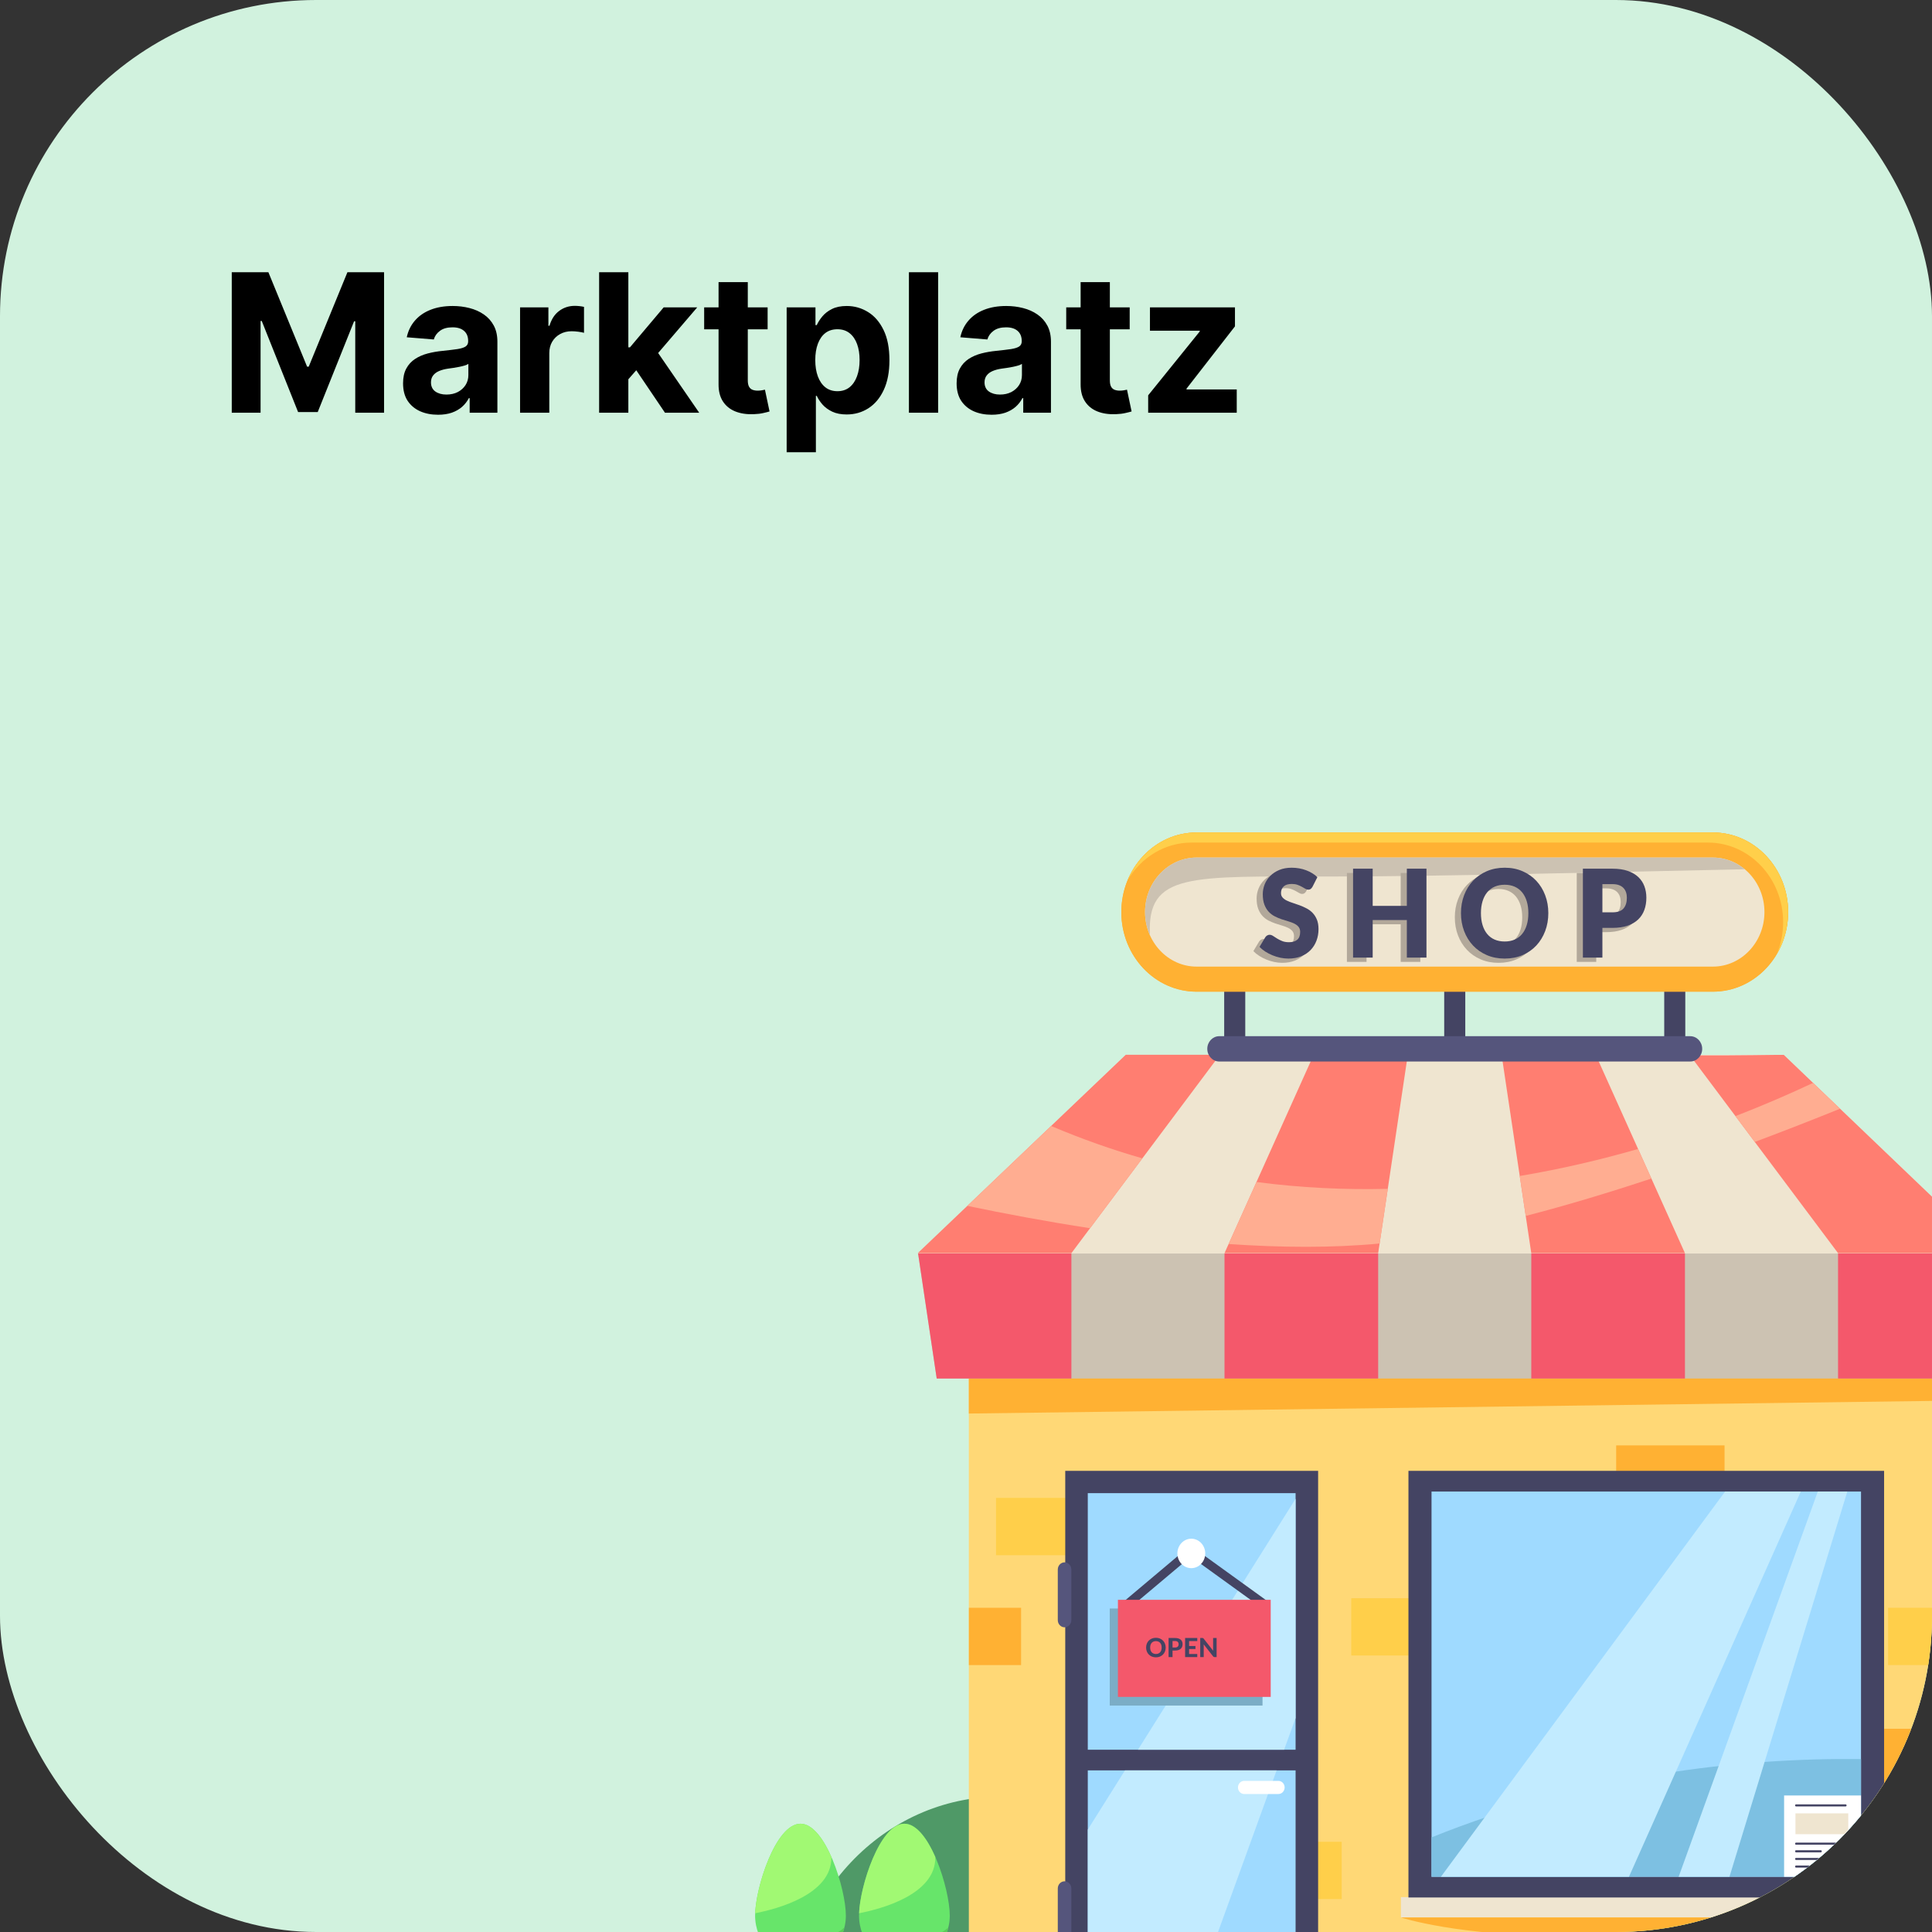 <svg width="220" height="220" viewBox="0 0 220 220" fill="none" xmlns="http://www.w3.org/2000/svg">
<rect x="0" y="0" width="220" height="220" fill="#333333" stroke="none"/>
<g clip-path="url(#clip0_13_6475)">
<path d="M0 36C0 16.118 16.118 0 36 0H184C203.882 0 220 16.118 220 36V184C220 203.882 203.882 220 184 220H36C16.118 220 0 203.882 0 184V36Z" fill="#D1F2DE"/>
<path d="M241.466 231.105H89.842V230.096C89.842 216.003 100.645 204.578 113.971 204.578H217.337C230.663 204.578 241.466 216.003 241.466 230.096V231.105Z" fill="#4F9967"/>
<path d="M96.319 218.12C96.319 221.138 94.005 223.584 91.152 223.584C88.298 223.584 85.985 221.138 85.985 218.12C85.985 215.102 88.298 207.67 91.152 207.67C94.005 207.67 96.319 215.102 96.319 218.12Z" fill="#67E56A"/>
<path d="M86.584 220.671C87.451 222.403 89.17 223.584 91.152 223.584C93.558 223.584 95.574 221.842 96.148 219.488C94.688 220.879 91.592 221.055 86.584 220.671Z" fill="#58CC58"/>
<path d="M91.152 207.671C88.375 207.671 86.111 214.705 85.99 217.865C88.454 217.387 94.765 215.742 94.67 211.453C93.748 209.36 92.512 207.671 91.152 207.671Z" fill="#A1F973"/>
<path d="M108.152 218.12C108.152 221.138 105.839 223.584 102.986 223.584C100.132 223.584 97.819 221.138 97.819 218.12C97.819 215.102 100.132 207.67 102.986 207.67C105.839 207.671 108.152 215.102 108.152 218.12Z" fill="#67E56A"/>
<path d="M98.418 220.671C99.285 222.403 101.004 223.584 102.986 223.584C105.392 223.584 107.408 221.842 107.982 219.488C106.522 220.879 103.426 221.055 98.418 220.671Z" fill="#58CC58"/>
<path d="M102.986 207.671C100.209 207.671 97.945 214.705 97.825 217.865C100.289 217.387 106.599 215.742 106.505 211.453C105.582 209.36 104.346 207.671 102.986 207.671Z" fill="#A1F973"/>
<path d="M220.986 152.373H110.323V231.212H220.986V152.373Z" fill="#FFD876"/>
<path d="M125.758 170.569H113.417V177.095H125.758V170.569Z" fill="#FFCF4A"/>
<path d="M196.376 164.588H184.035V171.113H196.376V164.588Z" fill="#FFB133"/>
<path d="M166.209 181.99H153.868V188.516H166.209V181.99Z" fill="#FFCF4A"/>
<path d="M218.659 196.855H206.318V203.38H218.659V196.855Z" fill="#FFB133"/>
<path d="M116.273 183.078H110.331V189.603H116.273V183.078Z" fill="#FFB133"/>
<path d="M220.944 183.078H215.002V189.603H220.944V183.078Z" fill="#FFCF4A"/>
<path d="M152.782 209.725H146.84V216.251H152.782V209.725Z" fill="#FFCF4A"/>
<path d="M220.985 159.512L110.323 160.962V152.373H220.985V159.512Z" fill="#FFB133"/>
<path d="M224.642 156.977H106.666L104.544 142.73H226.764L224.642 156.977Z" fill="#CCC2B2"/>
<path d="M203.124 120.121H128.187L104.544 142.744H226.767L203.124 120.121Z" fill="#EFE5D0"/>
<path d="M106.666 156.977H122.002V142.73H104.544L106.666 156.977Z" fill="#F4586B"/>
<path d="M156.935 142.73H139.436V156.977H156.935V142.73Z" fill="#F4586B"/>
<path d="M191.868 142.73H174.37V156.977H191.868V142.73Z" fill="#F4586B"/>
<path d="M209.302 142.73V156.977H224.642L226.764 142.73H209.302Z" fill="#F4586B"/>
<path d="M203.124 120.121H202.11C199.527 120.158 192.78 120.241 192.402 120.121H192.397L209.302 142.698H226.719L203.124 120.121Z" fill="#FF7E71"/>
<path d="M170.988 120.107L174.37 142.698H191.868L181.707 120.107C181.707 120.107 171.311 120.107 170.988 120.107Z" fill="#FF7E71"/>
<path d="M139.436 142.698H156.935L160.309 120.107H149.591L139.436 142.698Z" fill="#FF7E71"/>
<path d="M104.504 142.698H122.002L138.912 120.107C138.81 120.107 128.193 120.107 128.193 120.107L104.504 142.698Z" fill="#FF7E71"/>
<path d="M110.149 137.314C114.422 138.205 119.168 139.096 124.128 139.858L130.082 131.903C126.633 130.916 123.164 129.695 119.689 128.217L110.149 137.314Z" fill="#FFAD91"/>
<path d="M143.078 134.597L139.904 141.658C145.861 142.069 151.731 142.117 157.099 141.6L158.029 135.374C153.173 135.495 148.172 135.269 143.078 134.597Z" fill="#FFAD91"/>
<path d="M173.054 133.912L173.735 138.46C178.452 137.242 183.293 135.777 188.046 134.201L186.532 130.834C182.307 132.052 177.795 133.117 173.054 133.912Z" fill="#FFAD91"/>
<path d="M206.458 123.312C203.82 124.551 200.859 125.84 197.618 127.094L199.82 130.035C203.252 128.749 206.519 127.468 209.53 126.251L206.458 123.312Z" fill="#FFAD91"/>
<path d="M150.097 167.488H121.301V231.213H150.097V167.488Z" fill="#444463"/>
<path d="M147.531 170.026H123.868V199.242H147.531V170.026Z" fill="#9FDAFF"/>
<path d="M147.531 201.598H123.868V230.814H147.531V201.598Z" fill="#9FDAFF"/>
<path d="M146.225 199.242L147.53 195.639V170.668L129.582 199.242H146.225Z" fill="#C2EBFF"/>
<path d="M145.371 201.598H128.102L123.868 208.338V230.814H134.78L145.371 201.598Z" fill="#C2EBFF"/>
<path d="M145.576 204.287H141.677C141.288 204.287 140.97 203.951 140.97 203.539C140.97 203.128 141.288 202.791 141.677 202.791H145.576C145.965 202.791 146.284 203.128 146.284 203.539C146.284 203.95 145.965 204.287 145.576 204.287Z" fill="white"/>
<path d="M128.114 182.896L135.571 176.62L143.948 182.67" stroke="#444463" stroke-miterlimit="10"/>
<path d="M137.242 176.892C137.242 177.818 136.532 178.569 135.656 178.569C134.781 178.569 134.071 177.818 134.071 176.892C134.071 175.966 134.781 175.215 135.656 175.215C136.532 175.215 137.242 175.966 137.242 176.892Z" fill="white"/>
<path d="M143.766 183.161H126.368V194.218H143.766V183.161Z" fill="#7BADC6"/>
<path d="M144.698 182.171H127.3V193.229H144.698V182.171Z" fill="#F4586B"/>
<path d="M132.74 187.609C132.74 187.768 132.713 187.916 132.659 188.052C132.606 188.188 132.531 188.305 132.433 188.404C132.336 188.503 132.219 188.581 132.082 188.638C131.945 188.694 131.793 188.722 131.626 188.722C131.459 188.722 131.307 188.694 131.17 188.638C131.033 188.581 130.915 188.503 130.817 188.404C130.719 188.305 130.643 188.188 130.589 188.052C130.536 187.916 130.51 187.768 130.51 187.609C130.51 187.45 130.536 187.303 130.589 187.168C130.643 187.032 130.719 186.915 130.817 186.816C130.915 186.717 131.033 186.639 131.17 186.583C131.307 186.526 131.459 186.498 131.626 186.498C131.793 186.498 131.945 186.526 132.082 186.583C132.219 186.639 132.336 186.717 132.433 186.817C132.531 186.916 132.606 187.034 132.659 187.17C132.713 187.305 132.74 187.451 132.74 187.609ZM132.28 187.609C132.28 187.495 132.265 187.393 132.235 187.303C132.205 187.212 132.161 187.135 132.104 187.072C132.048 187.008 131.98 186.96 131.899 186.927C131.819 186.893 131.728 186.876 131.626 186.876C131.524 186.876 131.432 186.893 131.351 186.927C131.27 186.96 131.201 187.008 131.144 187.072C131.088 187.135 131.045 187.212 131.015 187.303C130.985 187.393 130.97 187.495 130.97 187.609C130.97 187.724 130.985 187.827 131.015 187.918C131.045 188.008 131.088 188.085 131.144 188.148C131.201 188.211 131.27 188.259 131.351 188.293C131.432 188.326 131.524 188.343 131.626 188.343C131.728 188.343 131.819 188.326 131.899 188.293C131.98 188.259 132.048 188.211 132.104 188.148C132.161 188.085 132.205 188.008 132.235 187.918C132.265 187.827 132.28 187.724 132.28 187.609ZM133.804 187.605C133.945 187.605 134.048 187.571 134.113 187.503C134.179 187.435 134.212 187.342 134.212 187.224C134.212 187.17 134.203 187.121 134.186 187.077C134.17 187.032 134.145 186.994 134.111 186.963C134.078 186.931 134.036 186.906 133.985 186.889C133.934 186.872 133.874 186.864 133.804 186.864H133.519V187.605H133.804ZM133.804 186.522C133.953 186.522 134.081 186.539 134.189 186.574C134.298 186.609 134.388 186.658 134.458 186.721C134.528 186.783 134.579 186.857 134.612 186.943C134.646 187.029 134.663 187.123 134.663 187.224C134.663 187.331 134.646 187.429 134.611 187.518C134.576 187.607 134.523 187.683 134.452 187.747C134.381 187.811 134.291 187.861 134.183 187.897C134.075 187.932 133.949 187.95 133.804 187.95H133.519V188.698H133.069V186.522H133.804ZM135.403 186.874V187.434H136.129V187.774H135.403V188.346H136.336V188.698H134.95V186.522H136.336V186.874H135.403ZM138.537 186.522V188.698H138.304C138.269 188.698 138.24 188.693 138.216 188.682C138.192 188.67 138.168 188.65 138.145 188.622L137.061 187.242C137.064 187.277 137.066 187.311 137.067 187.345C137.069 187.379 137.07 187.411 137.07 187.44V188.698H136.672V186.522H136.909C136.928 186.522 136.944 186.523 136.957 186.525C136.971 186.526 136.984 186.529 136.995 186.535C137.006 186.54 137.016 186.547 137.026 186.556C137.036 186.565 137.047 186.577 137.059 186.592L138.151 187.978C138.147 187.94 138.144 187.904 138.142 187.869C138.14 187.833 138.139 187.799 138.139 187.767V186.522H138.537Z" fill="#444463"/>
<path d="M121.222 177.907C120.799 177.907 120.452 178.274 120.452 178.722V184.488C120.452 184.936 120.799 185.303 121.222 185.303C121.646 185.303 121.993 184.936 121.993 184.488V178.722C121.993 178.274 121.646 177.907 121.222 177.907Z" fill="#55557C"/>
<path d="M121.222 214.226C120.799 214.226 120.452 214.593 120.452 215.041V220.807C120.452 221.255 120.799 221.622 121.222 221.622C121.646 221.622 121.993 221.255 121.993 220.807V215.041C121.993 214.592 121.646 214.226 121.222 214.226Z" fill="#55557C"/>
<path d="M216.243 216.03H159.524V218.346H216.243V216.03Z" fill="#EFE5D0"/>
<path d="M216.243 218.346C216.243 218.346 190.463 220.33 178.293 220.421C166.124 220.511 159.524 218.346 159.524 218.346H216.243Z" fill="#FFB133"/>
<path d="M214.546 167.488H160.382V216.07H214.546V167.488Z" fill="#444463"/>
<path d="M211.917 169.845H163.01V213.712H211.917V169.845Z" fill="#9FDAFF"/>
<path d="M211.917 200.305C197.988 200.167 180.742 202.091 163.01 209.225V213.713H211.917V200.305Z" fill="#7DC0E2"/>
<path d="M164.079 213.712H185.492L205.061 169.845H196.439L164.079 213.712Z" fill="#C2EBFF"/>
<path d="M210.357 169.845H206.996L191.15 213.712H196.936L210.357 169.845Z" fill="#C2EBFF"/>
<path d="M211.913 204.451H203.158V213.711H211.913V204.451Z" fill="white"/>
<path d="M210.464 206.487H204.452V208.867H210.464V206.487Z" fill="#EFE5D0"/>
<path d="M210.163 205.702H204.519C204.458 205.702 204.408 205.649 204.408 205.585C204.408 205.52 204.458 205.467 204.519 205.467H210.163C210.224 205.467 210.274 205.52 210.274 205.585C210.274 205.649 210.224 205.702 210.163 205.702Z" fill="#444463"/>
<path d="M210.163 210.058H204.519C204.458 210.058 204.408 210.005 204.408 209.941C204.408 209.876 204.458 209.823 204.519 209.823H210.163C210.224 209.823 210.274 209.876 210.274 209.941C210.274 210.005 210.224 210.058 210.163 210.058Z" fill="#444463"/>
<path d="M210.163 211.797H204.519C204.458 211.797 204.408 211.744 204.408 211.68C204.408 211.615 204.458 211.562 204.519 211.562H210.163C210.224 211.562 210.274 211.615 210.274 211.68C210.274 211.744 210.224 211.797 210.163 211.797Z" fill="#444463"/>
<path d="M204.519 210.928H207.342C207.403 210.928 207.453 210.875 207.453 210.81C207.453 210.745 207.403 210.692 207.342 210.692H204.519C204.458 210.692 204.408 210.745 204.408 210.81C204.408 210.875 204.458 210.928 204.519 210.928Z" fill="#444463"/>
<path d="M207.341 212.432H204.518C204.457 212.432 204.407 212.485 204.407 212.549C204.407 212.614 204.457 212.667 204.518 212.667H207.341C207.402 212.667 207.452 212.614 207.452 212.549C207.452 212.485 207.402 212.432 207.341 212.432Z" fill="#444463"/>
<path d="M141.8 109.479H139.4V120.477H141.8V109.479Z" fill="#444463"/>
<path d="M166.854 109.479H164.454V120.477H166.854V109.479Z" fill="#444463"/>
<path d="M191.907 109.479H189.508V120.477H191.907V109.479Z" fill="#444463"/>
<path d="M192.469 120.876H138.839C138.086 120.876 137.476 120.23 137.476 119.434C137.476 118.638 138.086 117.993 138.839 117.993H192.469C193.222 117.993 193.832 118.638 193.832 119.434C193.832 120.23 193.222 120.876 192.469 120.876Z" fill="#55557C"/>
<path d="M195.05 112.924H136.258C131.525 112.924 127.688 108.866 127.688 103.86C127.688 98.854 131.525 94.796 136.258 94.796H195.05C199.783 94.796 203.62 98.854 203.62 103.86C203.62 108.866 199.783 112.924 195.05 112.924Z" fill="#FFB133"/>
<path d="M195.05 112.924H136.258C131.525 112.924 127.688 108.866 127.688 103.86C127.688 98.854 131.525 94.796 136.258 94.796H195.05C199.783 94.796 203.62 98.854 203.62 103.86C203.62 108.866 199.783 112.924 195.05 112.924Z" fill="#FFB133"/>
<path d="M195.05 94.796H136.258C132.746 94.796 129.73 97.031 128.406 100.229C129.918 97.657 132.613 95.945 135.687 95.945H194.478C199.212 95.945 203.049 100.003 203.049 105.008C203.049 106.3 202.792 107.528 202.331 108.64C203.147 107.252 203.62 105.615 203.62 103.86C203.62 98.854 199.783 94.796 195.05 94.796Z" fill="#FFCF4A"/>
<path d="M136.258 110.069C133.021 110.069 130.388 107.283 130.388 103.86C130.388 100.437 133.021 97.651 136.258 97.651H195.05C198.287 97.651 200.92 100.437 200.92 103.86C200.92 107.284 198.287 110.069 195.05 110.069H136.258Z" fill="#EFE5D0"/>
<path d="M151.468 99.811C163.937 99.811 182.748 99.31 198.672 98.984C197.673 98.152 196.417 97.651 195.05 97.651H136.258C133.021 97.651 130.388 100.437 130.388 103.86C130.388 104.799 130.591 105.685 130.945 106.484C130.595 99.348 135.442 99.811 151.468 99.811Z" fill="#CCC2B2"/>
<path d="M148.773 104.441C148.574 104.233 148.346 104.061 148.09 103.927C147.834 103.793 147.572 103.676 147.305 103.576C147.038 103.476 146.776 103.386 146.52 103.305C146.264 103.224 146.036 103.134 145.836 103.038C145.637 102.94 145.476 102.824 145.353 102.69C145.23 102.556 145.169 102.387 145.169 102.183C145.169 101.863 145.271 101.609 145.475 101.422C145.678 101.234 145.988 101.14 146.405 101.14C146.646 101.14 146.86 101.174 147.049 101.241C147.237 101.308 147.405 101.383 147.552 101.467C147.698 101.55 147.83 101.625 147.946 101.693C148.062 101.76 148.17 101.793 148.271 101.793C148.385 101.793 148.478 101.765 148.55 101.71C148.623 101.655 148.692 101.571 148.757 101.46L149.309 100.369C149.138 100.202 148.945 100.053 148.728 99.921C148.511 99.789 148.278 99.675 148.028 99.58C147.778 99.485 147.514 99.413 147.236 99.365C146.958 99.316 146.672 99.292 146.379 99.292C145.853 99.292 145.386 99.377 144.979 99.545C144.572 99.715 144.228 99.941 143.948 100.223C143.667 100.506 143.455 100.828 143.31 101.189C143.166 101.55 143.093 101.921 143.093 102.301C143.093 102.773 143.154 103.17 143.277 103.492C143.4 103.814 143.561 104.083 143.76 104.299C143.96 104.514 144.186 104.687 144.44 104.82C144.694 104.952 144.955 105.063 145.222 105.153C145.49 105.244 145.75 105.326 146.004 105.4C146.258 105.474 146.485 105.56 146.684 105.657C146.884 105.754 147.045 105.877 147.167 106.025C147.29 106.174 147.351 106.366 147.351 106.602C147.351 107.009 147.24 107.307 147.016 107.495C146.792 107.682 146.479 107.776 146.076 107.776C145.778 107.776 145.52 107.732 145.301 107.644C145.082 107.556 144.888 107.459 144.72 107.352C144.551 107.246 144.4 107.148 144.266 107.06C144.132 106.972 144 106.928 143.868 106.928C143.768 106.928 143.675 106.955 143.589 107.008C143.504 107.061 143.435 107.127 143.382 107.206L142.725 108.304C142.914 108.503 143.135 108.684 143.389 108.846C143.643 109.008 143.914 109.148 144.204 109.267C144.493 109.385 144.792 109.476 145.1 109.541C145.409 109.606 145.712 109.639 146.01 109.639C146.554 109.639 147.039 109.552 147.466 109.378C147.893 109.204 148.252 108.966 148.544 108.662C148.835 108.359 149.057 108.003 149.21 107.596C149.364 107.188 149.44 106.751 149.44 106.282C149.44 105.861 149.379 105.5 149.256 105.202C149.134 104.903 148.973 104.65 148.773 104.441Z" fill="#B2A89A"/>
<path d="M159.5 103.635H155.61V99.403H153.376V109.528H155.61V105.247H159.5V109.528H161.734V99.403H159.5V103.635Z" fill="#B2A89A"/>
<path d="M174.244 100.786C173.81 100.323 173.288 99.958 172.677 99.691C172.066 99.425 171.388 99.292 170.644 99.292C169.899 99.292 169.22 99.424 168.606 99.688C167.993 99.952 167.469 100.316 167.033 100.779C166.597 101.242 166.26 101.789 166.021 102.419C165.782 103.049 165.663 103.73 165.663 104.461C165.663 105.194 165.782 105.875 166.021 106.505C166.26 107.135 166.597 107.682 167.033 108.148C167.468 108.614 167.993 108.979 168.606 109.243C169.22 109.507 169.898 109.639 170.644 109.639C171.388 109.639 172.066 109.507 172.677 109.243C173.288 108.979 173.81 108.614 174.244 108.148C174.678 107.682 175.014 107.135 175.253 106.505C175.492 105.875 175.611 105.194 175.611 104.461C175.611 103.734 175.492 103.056 175.253 102.425C175.014 101.796 174.678 101.249 174.244 100.786ZM173.154 105.82C173.031 106.221 172.854 106.56 172.625 106.839C172.395 107.116 172.113 107.328 171.78 107.474C171.448 107.62 171.068 107.693 170.644 107.693C170.214 107.693 169.832 107.62 169.497 107.474C169.162 107.328 168.879 107.116 168.65 106.839C168.42 106.561 168.243 106.221 168.12 105.82C167.998 105.42 167.936 104.967 167.936 104.461C167.936 103.961 167.998 103.511 168.12 103.11C168.243 102.709 168.42 102.37 168.65 102.092C168.879 101.814 169.162 101.601 169.497 101.452C169.832 101.304 170.214 101.23 170.644 101.23C171.068 101.23 171.447 101.304 171.78 101.452C172.113 101.601 172.395 101.814 172.625 102.092C172.854 102.37 173.031 102.709 173.154 103.11C173.276 103.511 173.338 103.961 173.338 104.461C173.338 104.967 173.276 105.42 173.154 105.82Z" fill="#B2A89A"/>
<path d="M186.551 101.404C186.402 101.001 186.17 100.652 185.858 100.355C185.544 100.059 185.146 99.826 184.662 99.657C184.178 99.488 183.598 99.403 182.924 99.403H179.547V109.528H181.768V106.144H182.924C183.585 106.144 184.158 106.059 184.642 105.89C185.126 105.721 185.526 105.486 185.841 105.185C186.157 104.883 186.391 104.522 186.544 104.101C186.698 103.679 186.774 103.216 186.774 102.711C186.774 102.243 186.7 101.807 186.551 101.404ZM184.172 103.934C183.918 104.226 183.502 104.372 182.924 104.372H181.768V101.161H182.924C183.204 101.161 183.446 101.199 183.65 101.273C183.854 101.347 184.022 101.453 184.156 101.589C184.289 101.726 184.389 101.889 184.455 102.079C184.521 102.269 184.554 102.48 184.554 102.711C184.554 103.234 184.426 103.642 184.172 103.934Z" fill="#B2A89A"/>
<path d="M149.473 103.958C149.274 103.749 149.046 103.578 148.79 103.444C148.534 103.309 148.272 103.192 148.005 103.092C147.738 102.993 147.476 102.902 147.22 102.821C146.964 102.74 146.736 102.651 146.536 102.554C146.337 102.457 146.176 102.341 146.054 102.206C145.931 102.072 145.87 101.903 145.87 101.699C145.87 101.379 145.972 101.126 146.175 100.938C146.379 100.75 146.689 100.657 147.105 100.657C147.346 100.657 147.561 100.69 147.749 100.757C147.938 100.825 148.105 100.9 148.252 100.983C148.399 101.067 148.53 101.142 148.646 101.209C148.762 101.276 148.871 101.31 148.972 101.31C149.086 101.31 149.178 101.282 149.251 101.226C149.323 101.171 149.392 101.087 149.458 100.976L150.01 99.885C149.839 99.718 149.645 99.569 149.428 99.437C149.211 99.305 148.978 99.192 148.728 99.096C148.479 99.001 148.215 98.929 147.937 98.881C147.658 98.832 147.373 98.808 147.079 98.808C146.554 98.808 146.087 98.893 145.68 99.062C145.272 99.231 144.928 99.457 144.648 99.74C144.368 100.022 144.155 100.344 144.01 100.705C143.866 101.067 143.794 101.438 143.794 101.817C143.794 102.29 143.855 102.687 143.978 103.009C144.1 103.331 144.261 103.599 144.461 103.815C144.66 104.03 144.887 104.204 145.141 104.336C145.395 104.468 145.656 104.579 145.923 104.67C146.19 104.76 146.451 104.842 146.705 104.916C146.959 104.99 147.186 105.076 147.385 105.173C147.584 105.271 147.745 105.393 147.868 105.541C147.99 105.69 148.052 105.882 148.052 106.118C148.052 106.526 147.94 106.824 147.716 107.011C147.493 107.198 147.18 107.292 146.777 107.292C146.479 107.292 146.22 107.248 146.002 107.16C145.782 107.072 145.588 106.975 145.42 106.868C145.251 106.762 145.1 106.665 144.966 106.577C144.833 106.489 144.7 106.445 144.569 106.445C144.468 106.445 144.375 106.471 144.29 106.525C144.204 106.578 144.135 106.644 144.083 106.723L143.426 107.82C143.614 108.02 143.835 108.2 144.089 108.363C144.343 108.525 144.615 108.665 144.904 108.783C145.193 108.901 145.492 108.993 145.801 109.058C146.11 109.122 146.413 109.155 146.711 109.155C147.254 109.155 147.739 109.068 148.166 108.894C148.594 108.721 148.952 108.482 149.244 108.179C149.535 107.875 149.758 107.52 149.911 107.112C150.064 106.704 150.141 106.267 150.141 105.799C150.141 105.377 150.08 105.017 149.957 104.718C149.834 104.42 149.673 104.166 149.473 103.958Z" fill="#444463"/>
<path d="M160.2 103.151H156.31V98.92H154.076V109.044H156.31V104.764H160.2V109.044H162.434V98.92H160.2V103.151Z" fill="#444463"/>
<path d="M174.944 100.302C174.51 99.839 173.988 99.474 173.377 99.208C172.766 98.941 172.088 98.808 171.344 98.808C170.599 98.808 169.92 98.94 169.306 99.204C168.693 99.468 168.169 99.832 167.733 100.295C167.297 100.759 166.96 101.305 166.721 101.935C166.482 102.565 166.363 103.246 166.363 103.978C166.363 104.71 166.482 105.391 166.721 106.021C166.96 106.651 167.297 107.199 167.733 107.665C168.168 108.13 168.693 108.495 169.306 108.759C169.92 109.023 170.598 109.155 171.344 109.155C172.088 109.155 172.766 109.023 173.377 108.759C173.988 108.495 174.51 108.13 174.944 107.665C175.378 107.199 175.714 106.651 175.952 106.021C176.191 105.391 176.31 104.71 176.31 103.978C176.31 103.251 176.191 102.572 175.952 101.942C175.714 101.312 175.378 100.766 174.944 100.302ZM173.853 105.337C173.73 105.738 173.554 106.077 173.324 106.355C173.094 106.633 172.813 106.845 172.48 106.991C172.147 107.137 171.768 107.21 171.343 107.21C170.914 107.21 170.532 107.137 170.196 106.991C169.862 106.845 169.579 106.633 169.349 106.355C169.119 106.077 168.943 105.738 168.82 105.337C168.698 104.936 168.636 104.483 168.636 103.978C168.636 103.478 168.698 103.028 168.82 102.627C168.943 102.226 169.119 101.887 169.349 101.608C169.579 101.33 169.862 101.118 170.196 100.969C170.532 100.821 170.914 100.747 171.343 100.747C171.768 100.747 172.147 100.821 172.48 100.969C172.813 101.118 173.094 101.33 173.324 101.608C173.554 101.886 173.73 102.226 173.853 102.627C173.976 103.027 174.037 103.478 174.037 103.978C174.038 104.483 173.976 104.936 173.853 105.337Z" fill="#444463"/>
<path d="M187.251 100.921C187.102 100.518 186.87 100.168 186.558 99.872C186.244 99.575 185.846 99.343 185.362 99.173C184.877 99.004 184.298 98.92 183.624 98.92H180.246V109.044H182.467V105.66H183.624C184.285 105.66 184.858 105.576 185.342 105.407C185.826 105.238 186.226 105.003 186.541 104.701C186.856 104.4 187.091 104.039 187.244 103.617C187.397 103.196 187.474 102.732 187.474 102.228C187.474 101.759 187.4 101.324 187.251 100.921ZM184.872 103.45C184.618 103.742 184.202 103.888 183.624 103.888H182.467V100.678H183.624C183.904 100.678 184.146 100.715 184.35 100.789C184.553 100.863 184.722 100.969 184.855 101.105C184.989 101.242 185.089 101.405 185.154 101.595C185.22 101.786 185.253 101.996 185.253 102.228C185.253 102.751 185.126 103.158 184.872 103.45Z" fill="#444463"/>
<path d="M26.391 31H30.562L34.969 41.75H35.156L39.562 31H43.734V47H40.453V36.586H40.32L36.18 46.922H33.945L29.805 36.547H29.672V47H26.391V31ZM49.881 47.227C49.115 47.227 48.433 47.094 47.834 46.828C47.235 46.557 46.761 46.159 46.412 45.633C46.068 45.102 45.897 44.44 45.897 43.648C45.897 42.982 46.019 42.422 46.264 41.969C46.508 41.516 46.842 41.151 47.264 40.875C47.685 40.599 48.165 40.391 48.701 40.25C49.243 40.109 49.81 40.01 50.404 39.953C51.102 39.88 51.665 39.812 52.092 39.75C52.519 39.682 52.829 39.583 53.022 39.453C53.214 39.323 53.31 39.13 53.31 38.875V38.828C53.31 38.333 53.154 37.95 52.842 37.68C52.535 37.409 52.097 37.273 51.529 37.273C50.93 37.273 50.454 37.406 50.1 37.672C49.745 37.932 49.511 38.26 49.397 38.656L46.318 38.406C46.475 37.677 46.782 37.047 47.24 36.516C47.699 35.979 48.29 35.568 49.014 35.281C49.743 34.99 50.587 34.844 51.545 34.844C52.212 34.844 52.85 34.922 53.459 35.078C54.074 35.234 54.618 35.477 55.092 35.805C55.571 36.133 55.949 36.555 56.225 37.07C56.501 37.581 56.639 38.193 56.639 38.906V47H53.482V45.336H53.389C53.196 45.711 52.938 46.042 52.615 46.328C52.292 46.609 51.904 46.831 51.451 46.992C50.998 47.148 50.475 47.227 49.881 47.227ZM50.834 44.93C51.324 44.93 51.756 44.833 52.131 44.641C52.506 44.443 52.8 44.177 53.014 43.844C53.227 43.51 53.334 43.133 53.334 42.711V41.438C53.23 41.505 53.087 41.568 52.904 41.625C52.727 41.677 52.527 41.727 52.303 41.773C52.079 41.815 51.855 41.854 51.631 41.891C51.407 41.922 51.204 41.95 51.022 41.977C50.631 42.034 50.29 42.125 49.998 42.25C49.706 42.375 49.48 42.544 49.318 42.758C49.157 42.966 49.076 43.227 49.076 43.539C49.076 43.992 49.24 44.339 49.568 44.578C49.902 44.812 50.324 44.93 50.834 44.93ZM59.221 47V35H62.447V37.094H62.572C62.791 36.349 63.158 35.786 63.674 35.406C64.189 35.021 64.783 34.828 65.455 34.828C65.622 34.828 65.801 34.839 65.994 34.859C66.187 34.88 66.356 34.909 66.502 34.945V37.898C66.346 37.852 66.13 37.81 65.853 37.773C65.578 37.737 65.325 37.719 65.096 37.719C64.606 37.719 64.169 37.825 63.783 38.039C63.403 38.247 63.101 38.539 62.877 38.914C62.658 39.289 62.549 39.721 62.549 40.211V47H59.221ZM71.238 43.547L71.246 39.555H71.731L75.574 35H79.394L74.231 41.031H73.441L71.238 43.547ZM68.223 47V31H71.551V47H68.223ZM75.723 47L72.191 41.773L74.41 39.422L79.621 47H75.723ZM87.41 35V37.5H80.184V35H87.41ZM81.824 32.125H85.152V43.312C85.152 43.62 85.199 43.859 85.293 44.031C85.387 44.198 85.517 44.315 85.684 44.383C85.856 44.45 86.053 44.484 86.277 44.484C86.434 44.484 86.59 44.471 86.746 44.445C86.902 44.414 87.022 44.391 87.106 44.375L87.629 46.852C87.462 46.904 87.228 46.964 86.926 47.031C86.624 47.104 86.257 47.148 85.824 47.164C85.022 47.195 84.319 47.089 83.715 46.844C83.116 46.599 82.65 46.219 82.316 45.703C81.983 45.188 81.819 44.536 81.824 43.75V32.125ZM89.578 51.5V35H92.859V37.016H93.008C93.154 36.693 93.365 36.365 93.641 36.031C93.922 35.693 94.287 35.411 94.734 35.188C95.188 34.958 95.75 34.844 96.422 34.844C97.297 34.844 98.104 35.073 98.844 35.531C99.583 35.984 100.174 36.669 100.617 37.586C101.06 38.497 101.281 39.641 101.281 41.016C101.281 42.354 101.065 43.484 100.633 44.406C100.206 45.323 99.622 46.018 98.883 46.492C98.148 46.961 97.326 47.195 96.414 47.195C95.768 47.195 95.219 47.089 94.766 46.875C94.318 46.661 93.951 46.393 93.664 46.07C93.378 45.742 93.159 45.411 93.008 45.078H92.906V51.5H89.578ZM92.836 41C92.836 41.714 92.935 42.336 93.133 42.867C93.331 43.398 93.617 43.812 93.992 44.109C94.367 44.401 94.823 44.547 95.359 44.547C95.901 44.547 96.359 44.398 96.734 44.102C97.109 43.8 97.393 43.383 97.586 42.852C97.784 42.315 97.883 41.698 97.883 41C97.883 40.307 97.787 39.698 97.594 39.172C97.401 38.646 97.117 38.234 96.742 37.938C96.367 37.641 95.906 37.492 95.359 37.492C94.818 37.492 94.359 37.635 93.984 37.922C93.615 38.208 93.331 38.615 93.133 39.141C92.935 39.667 92.836 40.286 92.836 41ZM106.828 31V47H103.5V31H106.828ZM112.916 47.227C112.15 47.227 111.468 47.094 110.869 46.828C110.27 46.557 109.796 46.159 109.447 45.633C109.104 45.102 108.932 44.44 108.932 43.648C108.932 42.982 109.054 42.422 109.299 41.969C109.544 41.516 109.877 41.151 110.299 40.875C110.721 40.599 111.2 40.391 111.736 40.25C112.278 40.109 112.846 40.01 113.439 39.953C114.137 39.88 114.7 39.812 115.127 39.75C115.554 39.682 115.864 39.583 116.057 39.453C116.249 39.323 116.346 39.13 116.346 38.875V38.828C116.346 38.333 116.189 37.95 115.877 37.68C115.57 37.409 115.132 37.273 114.564 37.273C113.965 37.273 113.489 37.406 113.135 37.672C112.781 37.932 112.546 38.26 112.432 38.656L109.354 38.406C109.51 37.677 109.817 37.047 110.275 36.516C110.734 35.979 111.325 35.568 112.049 35.281C112.778 34.99 113.622 34.844 114.58 34.844C115.247 34.844 115.885 34.922 116.494 35.078C117.109 35.234 117.653 35.477 118.127 35.805C118.606 36.133 118.984 36.555 119.26 37.07C119.536 37.581 119.674 38.193 119.674 38.906V47H116.518V45.336H116.424C116.231 45.711 115.973 46.042 115.65 46.328C115.327 46.609 114.939 46.831 114.486 46.992C114.033 47.148 113.51 47.227 112.916 47.227ZM113.869 44.93C114.359 44.93 114.791 44.833 115.166 44.641C115.541 44.443 115.835 44.177 116.049 43.844C116.262 43.51 116.369 43.133 116.369 42.711V41.438C116.265 41.505 116.122 41.568 115.939 41.625C115.762 41.677 115.562 41.727 115.338 41.773C115.114 41.815 114.89 41.854 114.666 41.891C114.442 41.922 114.239 41.95 114.057 41.977C113.666 42.034 113.325 42.125 113.033 42.25C112.742 42.375 112.515 42.544 112.354 42.758C112.192 42.966 112.111 43.227 112.111 43.539C112.111 43.992 112.275 44.339 112.604 44.578C112.937 44.812 113.359 44.93 113.869 44.93ZM128.639 35V37.5H121.412V35H128.639ZM123.053 32.125H126.381V43.312C126.381 43.62 126.428 43.859 126.521 44.031C126.615 44.198 126.745 44.315 126.912 44.383C127.084 44.45 127.282 44.484 127.506 44.484C127.662 44.484 127.818 44.471 127.975 44.445C128.131 44.414 128.251 44.391 128.334 44.375L128.857 46.852C128.691 46.904 128.456 46.964 128.154 47.031C127.852 47.104 127.485 47.148 127.053 47.164C126.251 47.195 125.548 47.089 124.943 46.844C124.344 46.599 123.878 46.219 123.545 45.703C123.212 45.188 123.048 44.536 123.053 43.75V32.125ZM130.744 47V45.016L136.619 37.742V37.656H130.947V35H140.627V37.164L135.111 44.258V44.344H140.83V47H130.744Z" fill="black"/>
</g>
<defs>
<clipPath id="clip0_13_6475">
<rect width="220" height="220" rx="36" fill="white"/>
</clipPath>
</defs>
</svg>
